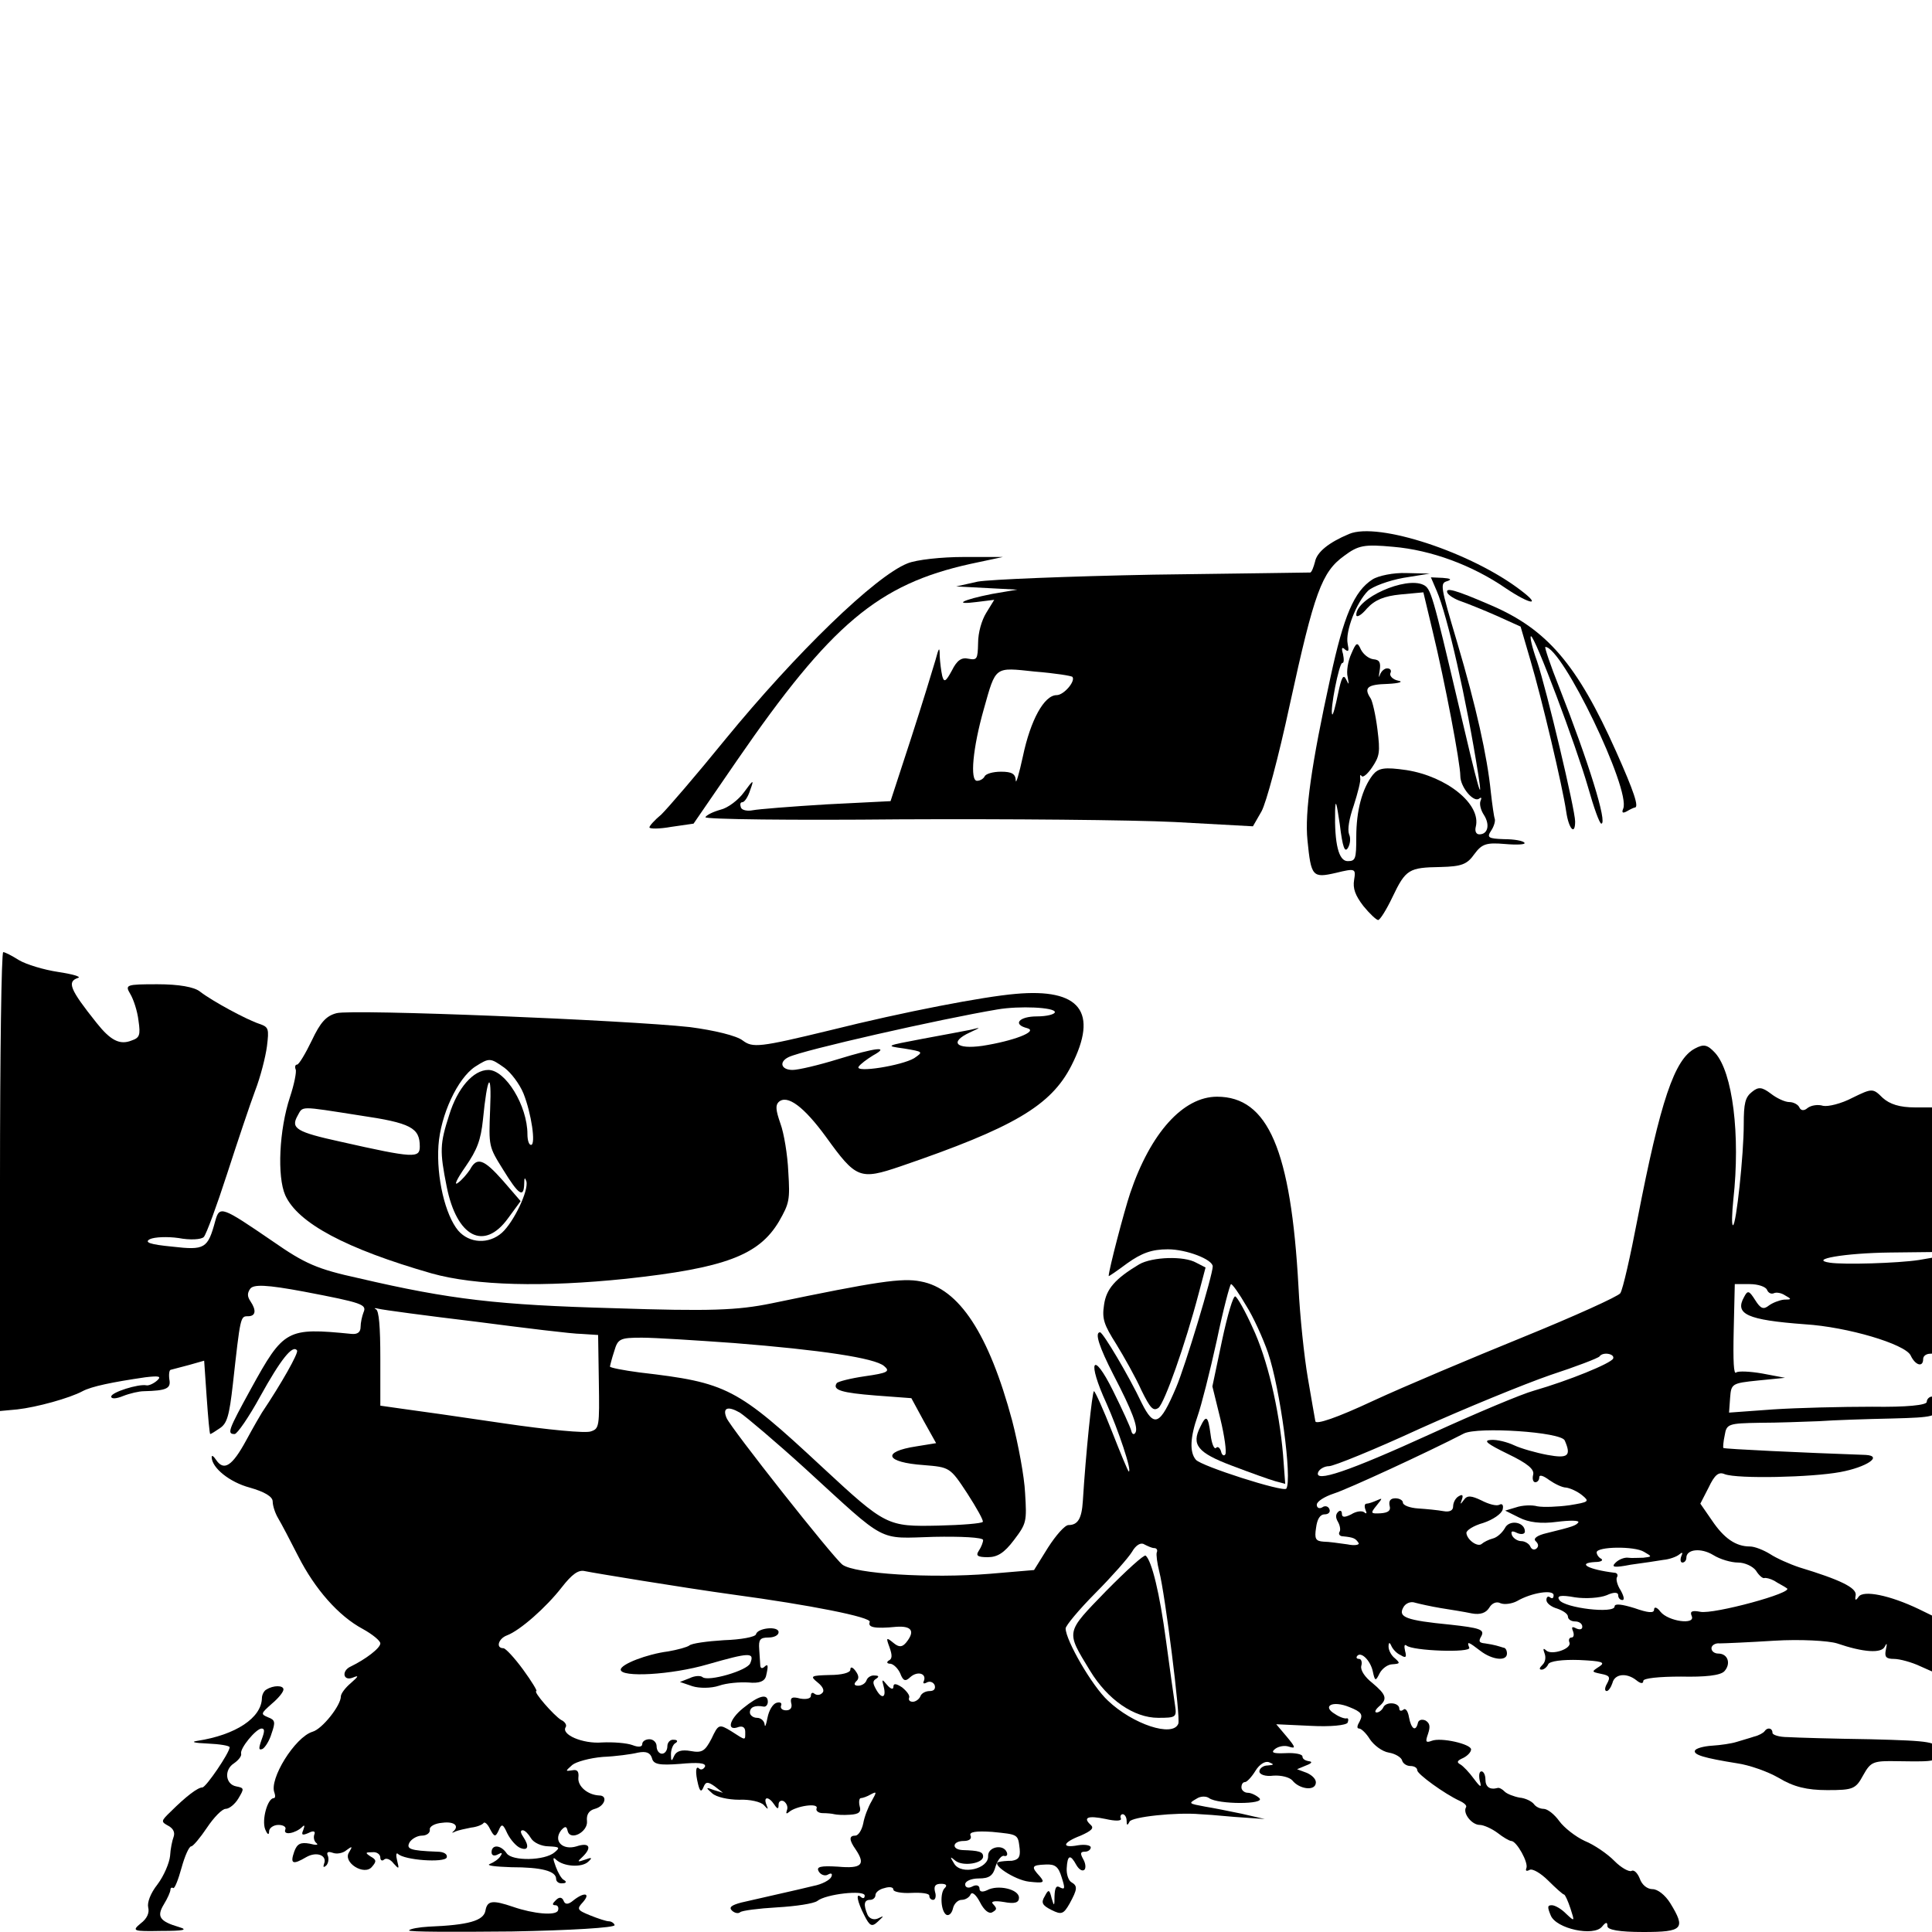 <?xml version="1.0" standalone="no"?>
<!DOCTYPE svg PUBLIC "-//W3C//DTD SVG 20010904//EN"
 "http://www.w3.org/TR/2001/REC-SVG-20010904/DTD/svg10.dtd">
<svg version="1.0" xmlns="http://www.w3.org/2000/svg"
 width="700pt" height="700pt" viewBox="0 0 700 700"
 preserveAspectRatio="xMidYMid meet">
<g transform="translate(0,700) scale(0.13,-0.194)"
fill="#000000" stroke="none">
<path d="M3760 2611 c-57 -16 -90 -34 -95 -52 -4 -10 -9 -19 -13 -20 -4 0
-200 -2 -437 -4 -236 -3 -457 -9 -490 -13 l-60 -9 85 -3 85 -3 -70 -8 c-83
-11 -111 -21 -42 -15 l48 4 -22 -24 c-13 -14 -23 -37 -23 -57 -1 -30 -3 -32
-27 -29 -19 3 -32 -3 -46 -22 -17 -21 -22 -23 -27 -10 -3 9 -6 25 -7 37 0 18
-2 17 -12 -8 -7 -16 -37 -82 -68 -146 l-57 -117 -178 -6 c-99 -4 -191 -9 -206
-11 -15 -2 -30 0 -33 5 -3 6 -2 10 4 10 6 0 16 10 22 23 11 20 9 20 -17 -4
-16 -15 -46 -30 -66 -33 -21 -4 -39 -10 -42 -14 -2 -4 242 -6 542 -4 301 1
645 -1 766 -5 l218 -8 24 28 c13 16 47 100 79 200 68 209 89 247 151 277 40
20 56 22 137 17 105 -6 220 -34 315 -78 67 -30 99 -33 42 -4 -137 71 -399 129
-480 106z m-771 -267 c9 -8 -24 -34 -44 -34 -35 0 -73 -47 -94 -114 -11 -34
-20 -54 -20 -45 -1 12 -11 16 -41 16 -23 0 -43 -4 -46 -9 -3 -4 -12 -8 -21 -8
-20 0 -12 61 19 134 34 81 29 78 142 70 56 -3 103 -8 105 -10z"/>
<path d="M2529 2556 c-90 -24 -310 -167 -508 -329 -80 -66 -161 -129 -178
-140 -18 -10 -33 -21 -33 -24 0 -3 28 -3 61 1 l62 6 121 118 c262 255 394 329
650 367 l91 13 -110 0 c-60 0 -131 -5 -156 -12z"/>
<path d="M3825 2526 c-51 -22 -80 -68 -117 -183 -53 -162 -72 -252 -64 -304
10 -68 14 -71 79 -61 55 9 56 8 51 -13 -4 -16 3 -29 26 -49 17 -14 36 -26 41
-26 5 0 23 19 40 43 37 52 46 55 134 56 59 1 74 5 94 24 21 19 33 22 85 19 34
-2 58 -1 55 2 -3 4 -29 7 -57 7 -44 1 -49 3 -36 16 8 8 12 18 10 22 -2 3 -7
26 -11 50 -10 67 -41 160 -94 280 -47 106 -48 110 -27 114 13 3 9 5 -13 6
l-33 1 16 -25 c30 -46 83 -203 116 -343 15 -64 -2 -22 -55 130 -73 208 -77
217 -98 224 -50 16 -187 -25 -187 -56 0 -6 14 -1 30 12 22 16 48 23 93 26 l64
4 26 -73 c34 -94 77 -246 77 -270 0 -21 38 -51 53 -42 6 3 7 1 3 -5 -3 -6 1
-17 10 -26 17 -18 11 -36 -13 -36 -9 0 -13 6 -10 14 16 42 -80 94 -193 106
-62 6 -78 4 -94 -9 -30 -26 -46 -67 -46 -116 0 -41 -2 -45 -24 -45 -25 0 -37
32 -35 94 1 23 4 16 13 -25 8 -44 14 -54 23 -44 6 7 8 18 3 25 -5 9 0 29 13
54 11 23 20 46 18 51 -1 6 0 7 4 4 3 -4 17 4 29 16 21 21 23 28 15 71 -5 27
-14 53 -19 58 -20 20 -9 26 48 27 31 1 45 4 29 6 -15 2 -25 9 -22 14 4 5 0 9
-9 9 -8 0 -17 -6 -20 -12 -3 -7 -4 -4 -1 7 4 16 0 21 -17 22 -13 1 -28 9 -35
18 -10 15 -13 14 -27 -8 -9 -13 -14 -33 -10 -43 4 -15 4 -16 -4 -5 -8 11 -13
5 -23 -27 -7 -23 -14 -40 -16 -38 -7 7 19 96 28 96 5 0 5 7 2 17 -5 11 -3 14
6 8 10 -5 11 -2 7 11 -7 23 24 77 57 99 13 8 57 19 98 24 l74 8 -65 1 c-36 1
-79 -5 -95 -12z"/>
<path d="M4034 2501 c4 -5 21 -12 39 -16 17 -4 62 -16 99 -27 l66 -20 27 -62
c32 -72 90 -237 100 -283 7 -33 25 -46 25 -19 0 22 -79 245 -106 299 -14 26
-21 47 -17 47 11 0 125 -203 159 -282 16 -38 32 -68 37 -68 18 0 -36 116 -117
254 -25 42 -42 76 -39 76 47 0 239 -267 217 -302 -5 -8 -1 -9 10 -5 10 4 20 7
22 7 13 0 -2 30 -52 105 -108 162 -192 228 -349 273 -100 29 -128 34 -121 23z"/>
<path d="M0 1401 l0 -428 48 3 c54 4 146 21 182 34 25 9 83 17 175 26 38 3 46
2 33 -6 -10 -6 -24 -10 -30 -9 -22 3 -98 -13 -98 -21 0 -5 15 -4 33 1 19 5 45
9 58 9 63 1 76 5 71 22 -2 10 0 18 4 18 5 1 28 5 51 9 l42 8 7 -68 c4 -38 8
-69 10 -69 2 0 14 5 27 11 20 9 26 23 36 82 21 127 21 127 42 127 22 0 24 11
7 28 -9 9 -9 15 -1 23 9 9 46 8 150 -5 164 -21 176 -24 166 -39 -4 -7 -8 -19
-8 -27 0 -10 -9 -14 -25 -13 -181 12 -189 9 -281 -103 -63 -77 -67 -84 -45
-84 7 0 40 32 71 70 57 69 91 98 103 86 4 -5 -43 -61 -98 -116 -3 -3 -23 -26
-44 -52 -39 -48 -62 -58 -84 -36 -7 7 -12 9 -12 5 0 -20 50 -47 106 -57 42 -8
64 -17 64 -26 0 -8 7 -22 15 -31 9 -10 34 -42 56 -71 47 -62 113 -112 180
-136 27 -10 49 -22 49 -27 0 -9 -42 -30 -82 -43 -27 -8 -22 -28 5 -21 18 5 17
3 -5 -10 -16 -9 -28 -20 -28 -25 0 -17 -52 -61 -79 -66 -49 -10 -122 -89 -106
-114 3 -6 2 -10 -2 -10 -17 0 -34 -40 -24 -58 6 -10 11 -12 11 -4 0 6 12 12
26 12 14 0 23 -4 19 -9 -6 -11 28 -7 47 5 7 5 8 3 3 -6 -6 -9 -2 -10 15 -5 14
5 20 3 16 -3 -3 -6 0 -13 6 -16 7 -4 -2 -4 -19 -1 -25 3 -35 0 -43 -15 -12
-23 -4 -25 34 -10 29 11 59 3 49 -13 -3 -6 -1 -7 6 -3 6 4 8 12 5 18 -5 7 0 9
13 6 11 -3 29 -1 39 5 16 8 17 7 7 -4 -19 -19 43 -45 64 -27 13 10 12 13 -4
19 -16 7 -15 8 5 8 12 1 22 -4 22 -10 0 -5 5 -7 10 -4 6 4 18 1 27 -7 15 -11
16 -11 10 5 -4 10 -3 16 2 13 18 -12 129 -17 136 -7 3 6 -7 11 -27 11 -76 2
-87 5 -76 18 6 6 21 12 34 12 13 0 23 5 22 11 -2 6 14 12 35 13 33 3 49 -6 29
-17 -4 -2 0 -2 8 1 8 2 27 5 43 7 15 1 30 5 34 8 3 4 12 -1 19 -11 12 -15 15
-15 24 -2 8 13 12 12 24 -6 9 -12 25 -24 36 -27 22 -6 26 3 8 21 -8 8 -8 12
-1 12 6 0 16 -7 23 -15 7 -8 29 -15 49 -15 30 -1 33 -2 17 -11 -27 -16 -119
-17 -134 -2 -16 16 -42 17 -42 2 0 -6 7 -8 18 -4 11 4 13 3 7 -3 -5 -6 -19
-12 -30 -15 -11 -3 16 -5 60 -6 84 0 125 -7 125 -22 0 -5 8 -9 18 -8 10 0 12
3 4 6 -7 2 -17 14 -23 25 -9 16 -8 19 1 13 21 -13 71 -15 89 -4 13 8 11 9 -9
4 -21 -5 -22 -4 -7 5 28 18 20 28 -16 20 -39 -8 -66 10 -43 30 11 8 15 8 18
-1 7 -20 57 -2 54 18 -2 12 5 20 22 23 28 5 37 25 12 25 -32 1 -60 17 -58 33
2 12 -3 16 -17 14 -20 -2 -20 -2 0 10 11 6 49 13 85 15 36 1 80 5 98 8 23 3
34 0 39 -10 4 -12 20 -14 79 -11 48 3 72 2 69 -5 -4 -5 -11 -7 -16 -4 -10 7
-12 -6 -3 -30 5 -13 9 -14 15 -4 6 10 12 10 31 1 l23 -12 -25 5 c-23 6 -24 5
-5 -6 11 -7 45 -12 75 -12 30 1 61 -4 69 -10 12 -9 13 -9 7 1 -9 15 6 16 22 0
9 -9 12 -9 12 0 0 6 7 9 15 6 8 -4 12 -11 8 -17 -3 -6 -1 -7 6 -3 18 11 83 18
77 7 -3 -4 4 -9 17 -9 12 0 27 -1 32 -2 6 -1 25 -2 44 -1 25 1 32 5 27 16 -3
8 -1 15 3 15 5 0 18 3 28 7 17 6 17 5 2 -13 -9 -10 -20 -29 -23 -41 -4 -13
-14 -23 -22 -23 -18 0 -18 -8 1 -26 28 -28 17 -36 -49 -32 -49 2 -62 0 -54 -9
5 -6 17 -9 25 -6 10 4 14 2 10 -4 -4 -6 -26 -14 -50 -17 -48 -8 -144 -22 -201
-31 -28 -5 -35 -9 -26 -15 8 -5 18 -6 23 -3 5 3 51 7 103 9 52 2 102 7 112 12
24 13 132 21 132 10 0 -5 -4 -6 -10 -3 -16 10 -11 -8 9 -34 15 -20 21 -22 37
-12 19 12 19 12 0 6 -11 -3 -23 0 -28 7 -12 19 -10 28 7 28 8 0 15 4 15 9 0 5
11 11 25 13 14 3 25 2 25 -3 0 -4 23 -7 50 -6 28 1 50 -1 50 -5 0 -5 5 -8 11
-8 6 0 9 7 5 15 -4 11 1 15 17 15 14 0 18 -3 10 -8 -14 -9 -11 -44 5 -50 7 -2
15 3 18 12 3 9 14 16 24 16 11 0 22 5 25 10 4 6 15 0 26 -14 12 -16 26 -23 35
-19 13 5 13 7 2 15 -8 5 3 7 30 4 31 -4 42 -1 42 8 0 16 -59 25 -89 14 -13 -4
-21 -3 -21 3 0 6 -9 8 -20 4 -11 -4 -20 -2 -20 4 0 6 17 11 38 11 29 0 40 5
47 23 6 12 17 21 24 19 7 -1 10 2 7 7 -10 16 -53 10 -52 -7 2 -24 -74 -36 -94
-15 -13 14 -13 15 3 6 21 -11 77 -5 77 8 0 9 -12 11 -57 12 -32 1 -29 17 3 17
15 0 23 4 19 10 -5 7 15 9 60 7 74 -5 72 -4 77 -32 2 -15 -3 -20 -22 -22 -14
0 -29 -1 -35 -2 -27 -3 43 -34 83 -37 41 -3 45 -2 30 10 -25 18 -23 21 16 22
27 1 36 -4 45 -24 10 -21 9 -23 -4 -19 -11 5 -15 0 -16 -16 0 -19 -1 -20 -8
-4 -6 17 -9 17 -19 4 -11 -12 -8 -17 19 -26 27 -9 33 -8 50 12 22 27 23 33 5
40 -8 3 -14 15 -13 26 2 25 10 27 27 6 7 -8 16 -12 22 -9 5 3 4 12 -3 20 -9
11 -8 14 5 14 9 0 16 4 16 8 0 4 -16 6 -35 4 -48 -6 -44 5 7 18 30 9 38 14 28
20 -23 14 -8 18 42 11 26 -4 45 -4 42 1 -3 4 0 8 5 8 6 0 11 -6 11 -12 0 -9 2
-10 8 -2 5 9 131 18 197 14 6 0 48 -2 95 -5 l85 -4 -65 10 c-36 5 -81 11 -100
13 -48 6 -48 6 -25 15 11 5 27 5 35 1 25 -12 158 -12 140 0 -8 5 -23 10 -32
10 -10 0 -18 5 -18 10 0 6 4 10 10 10 5 0 18 9 29 21 11 12 27 19 38 16 15 -4
14 -5 -4 -6 -13 0 -23 -6 -23 -11 0 -6 17 -10 39 -8 22 1 45 -3 53 -9 19 -16
61 -20 65 -6 3 7 -8 15 -24 20 l-28 7 25 7 c16 4 19 7 8 8 -10 1 -18 4 -18 9
0 4 -21 7 -47 6 -35 -1 -42 1 -29 8 10 5 27 7 39 4 19 -4 18 -1 -7 19 l-29 23
96 -3 c55 -2 99 1 103 6 3 5 2 9 -3 8 -4 -1 -19 2 -32 8 -38 15 -7 26 40 13
34 -9 38 -14 29 -26 -8 -9 -9 -14 -2 -14 6 0 20 -9 30 -20 11 -11 34 -23 53
-25 18 -2 35 -9 37 -15 2 -5 12 -10 23 -10 10 0 19 -3 19 -8 0 -7 76 -44 118
-57 13 -4 21 -9 18 -12 -10 -11 16 -33 38 -33 11 0 34 -7 50 -15 15 -8 33 -15
38 -15 15 0 49 -41 42 -51 -3 -5 1 -6 9 -3 8 3 31 -6 52 -20 21 -14 41 -26 44
-26 3 0 11 -12 18 -26 12 -25 12 -25 -12 -10 -13 9 -31 16 -40 16 -12 0 -13
-3 -3 -19 15 -25 120 -40 143 -21 11 9 15 9 15 1 0 -7 33 -11 100 -11 111 0
119 6 75 54 -14 15 -35 26 -49 26 -15 0 -30 8 -36 20 -6 10 -16 17 -23 14 -7
-2 -29 6 -48 19 -19 13 -56 30 -82 37 -26 8 -58 25 -71 37 -14 13 -33 23 -44
23 -10 0 -22 4 -27 9 -6 5 -23 11 -40 12 -16 2 -35 7 -41 11 -7 5 -16 8 -20 7
-22 -4 -34 2 -34 16 0 8 -5 15 -11 15 -6 0 -8 -7 -5 -17 6 -14 3 -14 -16 3
-13 12 -30 24 -38 27 -11 4 -9 7 8 12 12 4 22 11 22 16 0 10 -84 23 -110 16
-16 -4 -18 -2 -10 13 7 14 5 20 -7 25 -10 3 -19 1 -21 -4 -6 -18 -19 -12 -25
10 -3 12 -10 18 -16 14 -6 -3 -11 -2 -11 2 0 12 -38 14 -45 2 -4 -5 -12 -9
-18 -9 -7 0 -4 5 6 11 25 14 21 22 -18 44 -21 11 -34 24 -31 32 3 7 0 13 -6
13 -6 0 -9 2 -6 5 10 10 37 -7 44 -28 6 -19 8 -19 19 -4 7 9 23 17 36 17 21 1
22 2 7 11 -10 5 -18 15 -18 22 0 8 3 9 8 1 4 -6 15 -14 26 -17 14 -6 17 -4 12
8 -3 9 -2 13 4 10 16 -10 181 -14 175 -4 -8 13 -2 11 31 -6 33 -17 74 -20 74
-5 0 6 -4 11 -10 11 -5 1 -14 3 -20 4 -5 1 -20 3 -31 4 -17 1 -19 4 -10 14 9
12 -6 15 -87 21 -123 8 -146 14 -131 32 6 8 21 12 33 9 11 -2 44 -7 71 -10 28
-3 66 -7 87 -10 24 -3 40 1 49 11 7 8 20 12 31 8 11 -3 32 -1 46 4 41 16 102
22 102 11 0 -6 -4 -7 -10 -4 -5 3 -10 1 -10 -5 0 -6 14 -13 30 -16 17 -4 30
-10 30 -15 0 -5 9 -9 20 -9 11 0 20 -4 20 -10 0 -5 -7 -6 -17 -3 -11 4 -14 3
-9 -5 4 -7 2 -12 -4 -12 -6 0 -9 -4 -6 -9 8 -12 -50 -25 -65 -15 -8 5 -9 3 -4
-6 4 -7 2 -16 -6 -21 -9 -6 -10 -9 -2 -9 6 0 15 5 18 10 4 6 40 9 86 8 62 -2
75 -4 57 -12 -23 -10 -23 -10 5 -14 23 -3 26 -6 16 -18 -7 -8 -7 -14 -1 -14 5
0 12 7 16 15 6 17 39 20 67 5 11 -6 19 -7 19 -1 0 5 45 8 105 8 67 -1 110 2
121 10 19 14 10 33 -17 33 -10 0 -19 4 -19 10 0 5 10 10 23 9 12 0 81 2 152 5
72 3 151 0 175 -5 74 -17 124 -19 133 -6 6 8 7 6 3 -6 -4 -13 0 -17 23 -17 15
0 49 -6 74 -14 l47 -14 0 52 0 52 -52 17 c-81 26 -155 36 -168 23 -8 -8 -11
-7 -8 3 3 14 -44 29 -157 52 -27 6 -64 17 -82 25 -17 7 -42 14 -56 14 -39 0
-72 15 -106 49 l-32 31 23 30 c17 24 28 30 45 25 36 -9 242 -6 322 4 73 9 120
30 71 32 -171 4 -395 11 -397 13 -1 1 0 12 4 24 5 21 11 22 97 23 50 0 125 2
166 3 41 2 132 4 203 5 118 2 127 4 127 22 0 10 -7 19 -15 19 -8 0 -15 -5 -15
-10 0 -6 -56 -10 -152 -9 -84 0 -208 -2 -276 -5 l-123 -6 3 28 c3 26 5 27 78
32 l75 5 -63 8 c-34 4 -67 5 -73 2 -7 -5 -9 20 -7 79 l3 86 42 0 c23 0 45 -5
48 -11 4 -6 12 -8 19 -6 6 2 20 1 31 -4 19 -7 19 -8 -3 -8 -13 -1 -32 -6 -42
-11 -15 -8 -23 -6 -38 10 -17 18 -21 19 -31 6 -27 -32 8 -43 169 -51 120 -5
279 -37 295 -58 13 -19 35 -23 35 -7 0 6 9 10 20 10 19 0 20 7 20 90 l0 91
-52 -6 c-59 -6 -209 -9 -248 -5 -61 6 41 18 168 19 l132 1 0 135 0 135 -62 0
c-44 0 -71 6 -91 18 -27 18 -29 18 -84 0 -31 -11 -68 -17 -82 -15 -14 3 -33 1
-43 -4 -10 -6 -19 -5 -23 1 -3 5 -16 10 -28 10 -12 0 -35 7 -52 16 -24 12 -34
13 -52 3 -19 -10 -23 -21 -23 -61 0 -56 -21 -188 -30 -188 -4 0 -3 21 1 48 20
121 -2 238 -51 274 -21 15 -31 17 -56 8 -57 -20 -96 -97 -160 -318 -20 -70
-41 -132 -48 -139 -6 -6 -128 -43 -271 -82 -143 -39 -331 -92 -418 -119 -102
-32 -160 -45 -161 -38 -2 6 -11 43 -21 81 -10 39 -22 115 -26 170 -21 256 -85
355 -227 355 -94 0 -185 -67 -242 -180 -17 -34 -60 -144 -60 -155 0 -1 24 10
52 24 40 19 68 26 113 26 52 0 125 -19 125 -32 0 -16 -77 -187 -102 -226 -45
-71 -61 -76 -96 -29 -36 51 -108 132 -116 132 -16 0 -2 -28 37 -79 52 -67 71
-100 61 -109 -4 -4 -9 -2 -11 4 -2 6 -25 40 -51 75 -57 77 -73 56 -18 -24 32
-48 72 -127 62 -127 -2 0 -23 34 -47 75 -24 41 -47 75 -50 75 -5 0 -23 -118
-31 -205 -3 -33 -14 -45 -40 -45 -10 0 -35 -19 -57 -42 l-39 -42 -123 -7
c-166 -9 -377 0 -411 17 -27 14 -311 255 -323 274 -12 19 3 23 37 10 18 -8
101 -55 183 -105 230 -141 199 -130 358 -127 75 1 137 -1 137 -6 0 -4 -5 -13
-12 -20 -9 -9 -4 -12 25 -12 27 0 46 8 73 32 35 31 36 34 31 88 -2 30 -19 91
-36 135 -65 162 -148 247 -255 260 -52 7 -122 0 -416 -41 -95 -13 -171 -15
-439 -9 -323 6 -455 16 -711 56 -116 17 -150 27 -240 69 -142 65 -148 67 -160
38 -21 -52 -29 -55 -120 -48 -62 4 -79 8 -62 14 13 4 49 5 80 2 31 -4 63 -3
70 2 7 5 36 58 65 118 29 60 64 130 78 155 15 26 29 63 33 83 6 33 5 36 -21
42 -36 8 -130 42 -165 60 -16 9 -60 14 -119 14 -88 0 -91 -1 -76 -18 9 -10 20
-32 23 -50 6 -27 3 -32 -19 -37 -33 -9 -59 0 -98 33 -75 63 -83 77 -51 84 9 2
-16 7 -56 11 -40 4 -89 14 -109 22 -19 8 -39 15 -44 15 -5 0 -9 -189 -9 -429z
m3473 -231 c20 -21 47 -61 61 -88 34 -67 68 -237 51 -254 -8 -7 -237 42 -252
54 -18 14 -16 42 5 82 10 19 34 82 53 140 18 58 37 106 40 106 4 0 23 -18 42
-40z m-2148 -30 c138 -12 271 -23 296 -23 l46 -2 2 -87 c2 -84 1 -88 -22 -93
-13 -4 -122 3 -243 15 -120 12 -247 24 -281 27 l-63 6 0 88 c0 61 -4 89 -12
92 -7 2 -4 3 7 1 11 -2 133 -13 270 -24z m720 -40 c244 -13 393 -28 419 -43
18 -10 10 -13 -53 -19 -41 -4 -76 -10 -79 -13 -13 -13 15 -18 108 -23 l100 -5
34 -42 35 -42 -55 -6 c-98 -10 -87 -30 21 -35 72 -4 73 -4 121 -53 26 -27 46
-51 43 -53 -3 -3 -59 -6 -124 -7 -142 -2 -146 -1 -323 109 -239 149 -265 158
-509 177 -46 4 -83 9 -83 11 0 1 5 15 12 29 10 23 16 25 77 25 36 0 152 -5
256 -10z m2451 -29 c-6 -9 -123 -41 -221 -60 -33 -6 -161 -42 -285 -80 -232
-71 -329 -93 -316 -72 4 6 18 11 30 11 13 0 127 31 253 70 126 38 290 83 363
100 73 16 135 32 138 35 9 9 43 5 38 -4z m-135 -153 c19 -29 9 -34 -48 -27
-32 4 -74 12 -93 18 -19 6 -48 11 -65 10 -22 -1 -11 -7 47 -26 56 -18 75 -29
71 -39 -3 -8 0 -14 6 -14 6 0 11 4 11 9 0 6 12 3 28 -5 15 -7 36 -14 47 -14
11 -1 31 -7 44 -14 22 -12 20 -13 -35 -19 -33 -3 -72 -4 -89 -2 -16 3 -43 2
-60 -2 l-30 -6 39 -13 c26 -9 61 -12 105 -8 36 3 63 3 60 -1 -7 -6 -15 -8 -88
-20 -26 -4 -39 -10 -31 -15 8 -5 9 -10 2 -14 -6 -3 -13 -2 -17 4 -3 5 -15 10
-25 10 -10 0 -22 5 -26 11 -4 8 0 9 15 4 11 -3 21 -2 21 3 0 18 -44 23 -56 6
-7 -8 -21 -17 -33 -19 -12 -2 -26 -7 -31 -10 -11 -7 -41 7 -43 20 -1 5 20 14
47 19 27 6 51 17 54 25 3 8 -1 12 -9 9 -8 -3 -30 1 -50 8 -28 9 -40 10 -49 1
-10 -9 -11 -9 -6 0 5 9 2 11 -8 7 -9 -3 -16 -12 -16 -19 0 -8 -10 -11 -27 -9
-16 2 -47 4 -70 5 -24 1 -43 6 -43 11 0 4 -9 8 -21 8 -14 0 -19 -5 -16 -14 4
-9 -4 -13 -25 -14 -28 -1 -29 0 -12 14 18 15 18 15 1 10 -10 -3 -23 -6 -28 -6
-6 0 -7 -5 -3 -12 4 -6 3 -8 -4 -4 -6 3 -22 2 -36 -4 -18 -6 -26 -6 -26 1 0 6
-5 7 -10 4 -8 -5 -8 -11 -1 -19 6 -7 8 -16 4 -19 -3 -4 1 -8 10 -8 30 -2 35
-4 43 -12 5 -4 -10 -6 -31 -3 -22 2 -52 5 -66 5 -22 1 -26 5 -21 26 3 16 11
25 24 25 10 0 17 4 13 10 -3 5 -12 7 -20 3 -8 -3 -15 -1 -15 5 0 6 21 15 48
21 38 8 261 77 362 112 39 13 271 3 281 -13z m-1144 -201 c7 0 10 -4 7 -8 -2
-4 1 -20 7 -36 16 -41 60 -274 53 -284 -15 -26 -127 -1 -196 43 -44 27 -118
113 -118 135 0 5 37 35 83 66 46 31 92 66 102 77 11 13 25 18 34 14 9 -3 21
-7 28 -7z m1365 -7 c23 -9 23 -9 -2 -11 -14 0 -33 -1 -42 0 -10 1 -26 -3 -35
-9 -14 -9 -4 -10 42 -4 33 3 74 7 91 9 17 1 37 6 44 10 9 5 11 4 6 -3 -4 -7
-2 -12 3 -12 6 0 11 4 11 9 0 16 41 19 75 5 19 -8 50 -14 69 -14 19 0 41 -7
50 -15 8 -9 19 -15 23 -14 4 1 17 -1 28 -5 11 -5 27 -10 35 -14 22 -8 -204
-49 -241 -44 -23 3 -30 1 -24 -8 11 -17 -65 -10 -87 8 -10 9 -18 10 -18 4 0
-7 -17 -6 -55 3 -34 7 -55 9 -55 3 0 -14 -139 -3 -154 12 -8 8 3 10 44 5 30
-3 70 -1 88 4 19 6 32 6 32 0 0 -5 5 -9 12 -9 6 0 4 7 -5 18 -10 10 -14 22
-10 25 3 4 0 8 -8 8 -72 6 -106 18 -53 20 16 0 23 3 17 6 -7 2 -13 8 -13 12 0
11 106 12 132 1z m-2792 -54 c74 -8 189 -20 255 -26 210 -19 385 -42 379 -51
-6 -10 13 -13 74 -9 43 2 53 -8 28 -29 -11 -9 -20 -10 -36 -1 -20 11 -21 10
-11 -8 8 -15 8 -22 -2 -25 -7 -3 -5 -6 5 -6 9 -1 21 -9 27 -18 8 -14 14 -16
28 -7 20 12 46 7 38 -7 -4 -5 0 -6 8 -3 8 3 18 1 22 -5 3 -7 -2 -11 -14 -11
-11 0 -23 -4 -26 -10 -3 -5 -13 -10 -21 -10 -8 0 -13 3 -10 8 2 4 -7 12 -20
19 -16 7 -24 8 -24 1 0 -6 -8 -4 -17 3 -15 12 -16 12 -10 -3 8 -21 -6 -24 -22
-4 -9 11 -9 15 1 19 9 4 7 6 -4 6 -9 1 -20 -3 -23 -9 -3 -6 -14 -10 -23 -10
-11 0 -13 3 -6 8 9 5 8 11 -2 20 -8 7 -14 8 -14 2 0 -6 -25 -10 -57 -10 -54
-1 -56 -2 -34 -14 15 -8 20 -16 12 -20 -6 -4 -15 -4 -21 -1 -5 3 -10 2 -10 -4
0 -5 -13 -7 -30 -5 -22 4 -28 2 -25 -8 4 -9 -2 -14 -14 -14 -11 0 -17 4 -14 9
3 5 -3 7 -13 5 -10 -2 -21 -14 -25 -28 -4 -14 -7 -19 -8 -12 -1 6 -10 12 -21
12 -11 0 -20 5 -20 10 0 10 14 14 38 11 6 -1 12 3 12 9 0 16 -25 12 -69 -12
-39 -21 -47 -44 -12 -35 11 2 18 -1 18 -9 0 -17 3 -17 -39 1 -34 14 -36 13
-55 -14 -18 -23 -26 -27 -58 -23 -25 3 -40 0 -46 -9 -7 -11 -9 -11 -9 3 0 9 6
19 13 21 7 3 5 6 -5 6 -10 1 -18 -5 -18 -12 0 -8 -7 -14 -15 -14 -8 0 -15 6
-15 14 0 7 -9 13 -20 13 -11 0 -20 -4 -20 -9 0 -6 -12 -6 -27 -2 -16 4 -54 6
-85 5 -54 -3 -116 15 -101 29 3 4 -3 10 -13 13 -20 8 -80 54 -69 54 3 0 -13
18 -37 40 -24 22 -49 40 -55 40 -22 0 -14 18 10 24 36 9 109 52 153 90 28 24
46 33 64 30 14 -2 86 -10 160 -18z"/>
<path d="M3406 1105 l-27 -86 22 -60 c12 -33 18 -63 14 -67 -4 -4 -10 -1 -12
6 -3 6 -9 10 -14 6 -5 -3 -12 8 -15 25 -7 35 -12 38 -29 14 -25 -33 -7 -48 88
-72 51 -13 105 -26 121 -29 l28 -5 -6 54 c-11 86 -44 180 -85 238 -20 30 -42
56 -48 58 -6 2 -22 -35 -37 -82z"/>
<path d="M3083 637 c-114 -79 -113 -74 -45 -149 49 -54 122 -88 190 -88 49 0
52 1 47 23 -3 12 -14 66 -25 120 -18 91 -40 150 -57 160 -5 2 -54 -28 -110
-66z"/>
<path d="M2107 556 c-2 -5 -42 -10 -89 -11 -48 -2 -91 -6 -97 -10 -6 -3 -33
-8 -59 -11 -59 -5 -132 -24 -132 -34 0 -15 141 -10 243 10 115 22 131 23 118
2 -8 -14 -118 -35 -133 -26 -5 3 -21 3 -36 -2 l-27 -7 35 -8 c19 -4 52 -4 74
1 21 5 58 7 82 6 30 -2 45 2 49 12 7 20 6 24 -5 17 -5 -3 -10 -3 -11 2 0 4 -2
18 -3 31 -2 18 2 22 26 22 15 0 28 4 28 10 0 12 -59 8 -63 -4z"/>
<path d="M2830 1752 c-88 -5 -308 -33 -517 -68 -197 -32 -215 -33 -243 -19
-17 9 -79 19 -147 25 -176 13 -942 34 -985 26 -29 -5 -45 -17 -69 -51 -18 -25
-36 -45 -41 -45 -5 0 -7 -4 -4 -9 3 -4 -4 -28 -16 -52 -30 -61 -36 -148 -13
-183 35 -52 169 -100 408 -146 123 -23 312 -26 542 -10 276 20 370 44 426 107
29 34 31 40 26 93 -2 31 -12 72 -22 90 -13 25 -14 34 -5 40 24 15 71 -9 132
-65 84 -78 94 -81 208 -55 314 72 419 113 476 188 76 100 25 145 -156 134z
m110 -34 c0 -4 -22 -8 -50 -8 -50 0 -69 -15 -27 -22 32 -6 -39 -24 -125 -33
-74 -7 -93 7 -35 25 32 10 32 10 2 5 -16 -2 -77 -10 -135 -17 -102 -13 -104
-13 -50 -18 53 -6 54 -6 28 -18 -35 -14 -166 -28 -155 -16 5 5 23 14 40 21 49
18 9 15 -98 -7 -53 -11 -110 -20 -126 -20 -32 0 -39 15 -11 24 40 13 422 71
582 89 61 7 160 4 160 -5z m-1534 -104 c18 -9 42 -30 53 -48 22 -37 35 -96 21
-96 -6 0 -10 9 -10 20 0 53 -61 120 -109 120 -42 0 -86 -34 -109 -84 -26 -54
-27 -67 -7 -134 28 -94 104 -121 171 -59 l35 32 -49 38 c-54 41 -73 45 -92 21
-8 -8 -23 -20 -34 -25 -12 -6 -2 8 21 30 33 32 43 50 49 88 12 83 25 95 20 19
-4 -69 -4 -69 36 -112 44 -48 58 -54 59 -26 0 11 2 12 6 4 7 -17 -35 -76 -68
-96 -37 -22 -91 -20 -122 4 -36 29 -61 99 -55 159 6 57 53 125 102 147 40 17
42 17 82 -2z m-403 -89 c142 -14 167 -23 167 -58 0 -22 -16 -22 -221 9 -123
18 -139 25 -120 48 16 19 2 19 174 1z"/>
<path d="M3175 1247 c-67 -27 -92 -46 -98 -76 -6 -26 0 -37 34 -73 22 -24 54
-62 70 -86 25 -34 33 -40 48 -33 17 10 74 117 112 214 l19 48 -26 9 c-34 13
-122 11 -159 -3z"/>
<path d="M743 453 c-7 -2 -13 -10 -13 -16 -1 -37 -73 -69 -180 -80 -20 -2 -8
-4 28 -5 34 -1 62 -4 62 -7 0 -10 -66 -75 -76 -75 -13 0 -46 -17 -88 -45 -28
-18 -28 -19 -6 -27 13 -5 18 -12 14 -20 -4 -7 -9 -23 -10 -36 -2 -13 -17 -37
-35 -53 -20 -17 -29 -34 -26 -43 4 -10 -3 -21 -21 -30 -25 -14 -22 -15 58 -14
61 0 75 2 50 7 -56 11 -64 20 -43 43 10 11 18 23 18 27 0 3 3 5 8 3 4 -1 14
16 23 38 9 22 21 40 27 40 5 0 25 16 44 35 19 19 42 35 52 35 10 0 26 9 35 19
17 19 17 20 -6 23 -30 4 -34 31 -6 43 13 6 22 14 20 18 -4 10 42 47 57 47 9 0
9 -5 0 -21 -9 -17 -8 -20 3 -17 7 3 19 15 25 29 11 21 10 25 -10 30 -21 6 -20
7 10 25 18 10 33 22 33 27 0 8 -28 8 -47 0z"/>
<path d="M4918 375 c-3 -3 -16 -8 -29 -10 -13 -3 -35 -7 -49 -10 -14 -3 -44
-6 -68 -7 -24 -1 -45 -5 -48 -9 -5 -8 25 -14 118 -24 32 -3 84 -15 115 -27 42
-17 79 -23 136 -23 72 0 79 2 100 28 21 25 27 27 97 26 108 -1 110 -1 110 19
0 17 -14 19 -187 22 -104 1 -207 3 -230 4 -24 0 -43 4 -43 8 0 9 -14 11 -22 3z"/>
<path d="M1550 60 c-11 -7 -12 -10 -2 -10 7 0 10 -5 7 -10 -6 -10 -69 -6 -125
7 -57 13 -72 12 -77 -7 -5 -19 -47 -27 -158 -30 -27 -1 -52 -4 -55 -7 -3 -3
126 -3 287 -2 160 2 289 7 286 12 -2 4 -10 7 -16 7 -7 0 -30 5 -52 11 -37 10
-38 12 -20 25 22 17 3 19 -27 3 -14 -8 -23 -8 -27 -1 -4 7 -12 8 -21 2z"/>
</g>
</svg>
